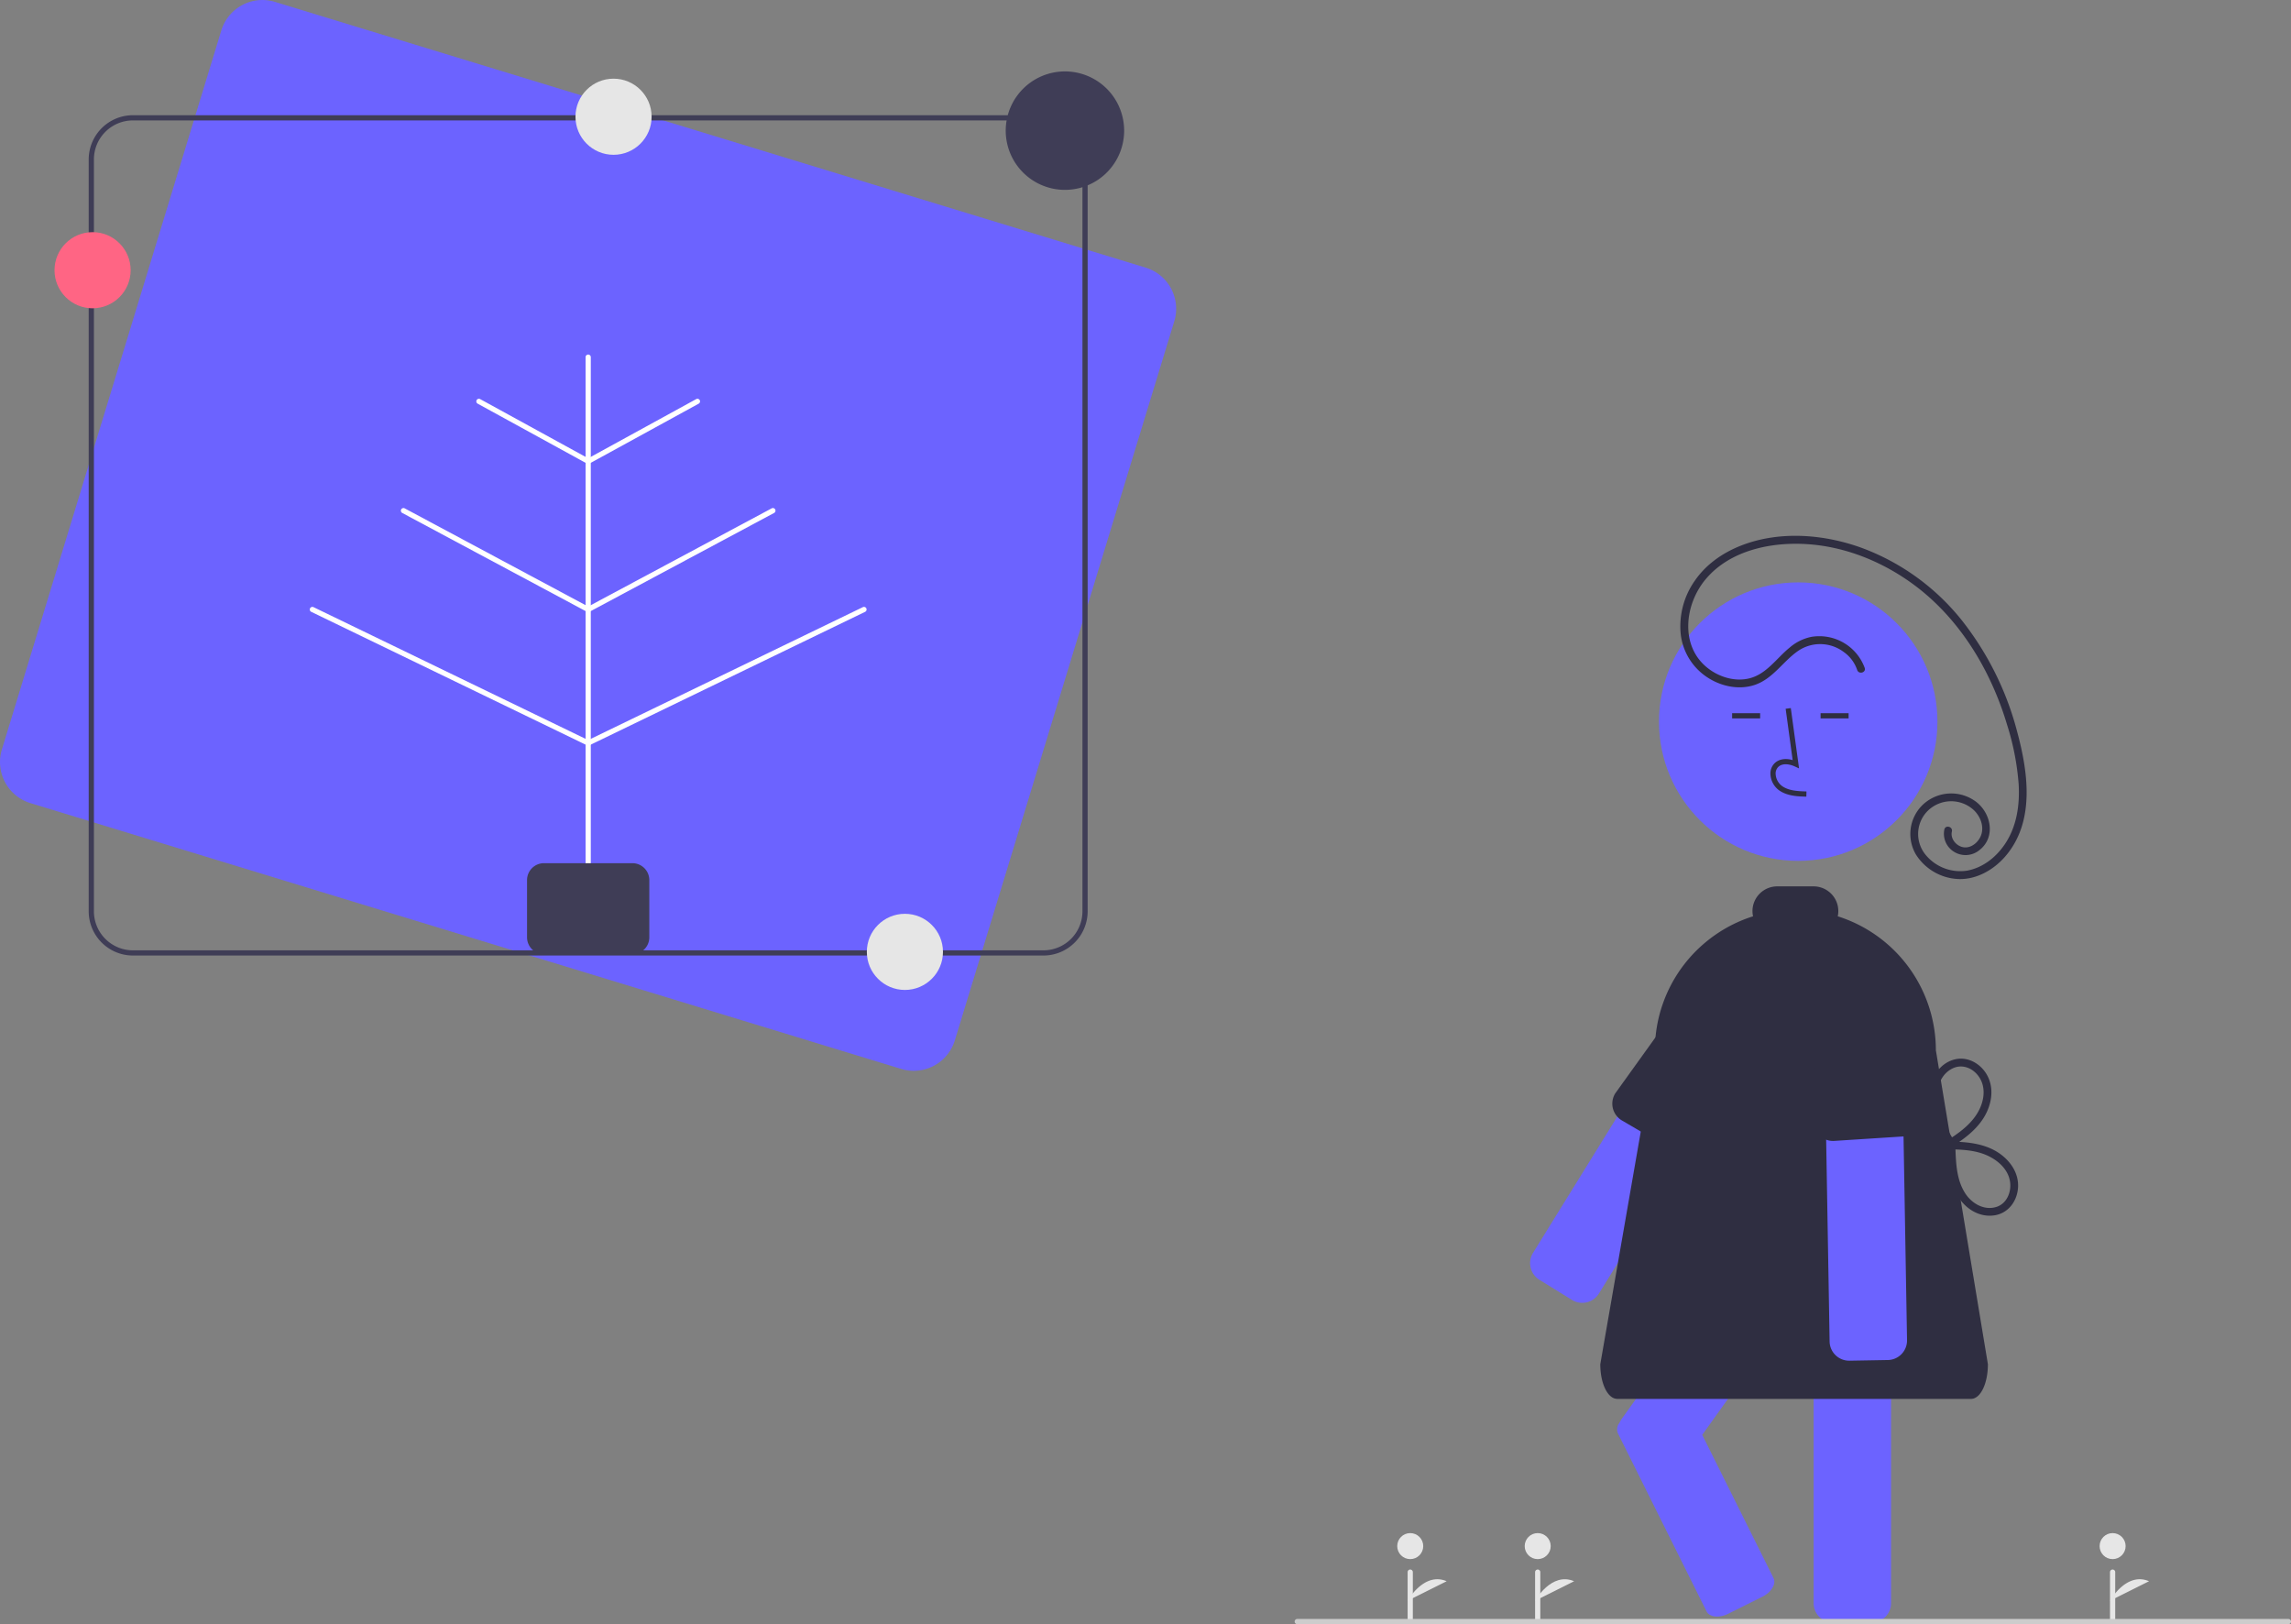 <svg data-name="Layer 1" xmlns="http://www.w3.org/2000/svg" width="880.671" height="624.281">
  <rect width="100%" height="100%" fill="#808080" stroke="none"/>
  <path d="M351.249 411.586a16.44 16.44 0 01-4.808-.72L11.685 308.695A16.518 16.518 0 01.72 288.098L85.083 11.685A16.518 16.518 0 01105.681.721L440.437 102.89a16.519 16.519 0 0110.965 20.598l-84.363 276.413a16.53 16.53 0 01-15.79 11.685z" fill="#6c63ff"/>
  <path d="M401.1 367.281h-350a17.02 17.02 0 01-17-17v-289a17.02 17.02 0 0117-17h350a17.02 17.02 0 0117 17v289a17.02 17.02 0 01-17 17zm-350-321a15.017 15.017 0 00-15 15v289a15.017 15.017 0 0015 15h350a15.017 15.017 0 0015-15v-289a15.017 15.017 0 00-15-15z" fill="#3f3d56"/>
  <path d="M226.1 333.281a1 1 0 01-1-1v-195a1 1 0 012 0v195a1 1 0 01-1 1z" fill="#fff"/>
  <path d="M226.101 286.588a1 1 0 01-.436-1.9l106-51.307a1 1 0 11.871 1.8l-106 51.307a.99.99 0 01-.435.1zM226.101 235.281a1 1 0 01-.473-1.882l71-38a1 1 0 01.944 1.764l-71 38a1 1 0 01-.47.118zM226.101 178.305a1 1 0 01-.481-1.877l42-23.024a1 1 0 01.961 1.754l-42 23.024a.997.997 0 01-.48.123z" fill="#fff"/>
  <path d="M226.1 286.588a.99.99 0 01-.435-.1l-106-51.307a1 1 0 11.871-1.8l106 51.307a1 1 0 01-.436 1.9zM226.1 235.281a1 1 0 01-.472-.118l-71-38a1 1 0 01.944-1.764l71 38a1 1 0 01-.473 1.882zM226.1 178.305a.997.997 0 01-.48-.123l-42-23.024a1 1 0 01.961-1.754l42 23.024a1 1 0 01-.482 1.877z" fill="#fff"/>
  <path d="M243.1 366.781h-34a6.507 6.507 0 01-6.5-6.5v-22a6.507 6.507 0 016.5-6.5h34a6.507 6.507 0 016.5 6.5v22a6.507 6.507 0 01-6.5 6.5z" fill="#3f3d56"/>
  <circle cx="35.589" cy="103.864" r="14.633" fill="#ff6584"/>
  <path d="M432.132 50.215c0 .56-.016 1.113-.065 1.658a22.76 22.76 0 11-42.825-12.283 20.922 20.922 0 011.674-2.691 22.753 22.753 0 0141.135 11.462c.057.61.08 1.228.08 1.854z" fill="#3f3d56"/>
  <circle cx="347.848" cy="365.872" r="14.633" fill="#e6e6e6"/>
  <circle cx="235.848" cy="44.872" r="14.633" fill="#e6e6e6"/>
  <path d="M812.1 623.281a1 1 0 01-1-1v-18a1 1 0 012 0v18a1 1 0 01-1 1z" fill="#e6e6e6"/>
  <circle cx="812.1" cy="594.281" r="5" fill="#e6e6e6"/>
  <path d="M811.1 615.281s6.25-11.25 15-7.5M542.1 623.281a1 1 0 01-1-1v-18a1 1 0 012 0v18a1 1 0 01-1 1z" fill="#e6e6e6"/>
  <circle cx="542.1" cy="594.281" r="5" fill="#e6e6e6"/>
  <path d="M541.1 615.281s6.25-11.25 15-7.5M591.1 623.281a1 1 0 01-1-1v-18a1 1 0 012 0v18a1 1 0 01-1 1z" fill="#e6e6e6"/>
  <circle cx="591.1" cy="594.281" r="5" fill="#e6e6e6"/>
  <path d="M590.1 615.281s6.25-11.25 15-7.5" fill="#e6e6e6"/>
  <path d="M622.399 547.076a4.098 4.098 0 01.23-.34 6.958 6.958 0 01.76-1.35l25.16-35.2 20.73-28.99h35.36l-2.5 3.49-4.45 6.23-13.79 19.28-29.55 41.33 27.39 55.02c1.12 2.24-.79 5.46-4.24 7.18l-13.21 6.58a9.712 9.712 0 01-4.23 1.06c-1.86 0-3.41-.69-4.06-2l-34.05-68.4a3.963 3.963 0 01.45-3.89z" fill="#6c63ff"/>
  <path d="M697.168 616.216v-125.01a1.968 1.968 0 01.022-.348 7.443 7.443 0 014.764-6.637 7.313 7.313 0 012.714-.515h14.76a7.508 7.508 0 017.5 7.5v125.01a7.508 7.508 0 01-7.5 7.5h-14.76a7.508 7.508 0 01-7.5-7.5zM679.316 392.61L614.61 497.23a7.517 7.517 0 01-10.324 2.43L591.73 491.9a7.516 7.516 0 01-2.429-10.323l64.709-104.623a7.106 7.106 0 011.161-1.432 7.471 7.471 0 019.162-.997l12.555 7.762a7.478 7.478 0 013.355 4.661 7.771 7.771 0 01.172 2.318 7.442 7.442 0 01-1.099 3.344z" fill="#6c63ff"/>
  <path d="M682.713 390.742l-25.06 51.364a7.509 7.509 0 01-10.288 2.555L623.4 430.63a7.537 7.537 0 01-3.402-4.619 7.514 7.514 0 01.907-5.743l32.747-45.594a2.185 2.185 0 01.395-.482c1.193-1.134 3.876-1.536 6.029-1.858l.335-.052c.578-.089 1.077-.165 1.429-.255l.134-.03c.143-.031.291-.063.426-.082a7.468 7.468 0 015.094.977l12.635 7.626a7.584 7.584 0 013.61 7.03 7.2 7.2 0 01-1.026 3.193z" fill="#2f2e41"/>
  <circle cx="691.237" cy="277.374" r="53.519" fill="#6c63ff"/>
  <path d="M694.361 306.21l.056-2c-3.721-.104-7.001-.337-9.466-2.138a6.148 6.148 0 01-2.382-4.528 3.514 3.514 0 011.153-2.895c1.637-1.382 4.27-.934 6.188-.055l1.655.76-3.173-23.191-1.982.271 2.7 19.727c-2.608-.767-5.024-.437-6.679.96a5.47 5.47 0 00-1.86 4.493 8.133 8.133 0 003.2 6.073c3.167 2.315 7.283 2.43 10.59 2.523zM665.84 274.135h10.771v2H665.84zM699.84 274.135h10.771v2H699.84zM621.45 537.67c-3.535-.204-6.291-6.015-6.291-13.302l21-120.672a54.363 54.363 0 011.705-13.524v-.001a52.936 52.936 0 011.454-4.693 53.865 53.865 0 0117.025-23.88 45.918 45.918 0 012.728-2.06 53.642 53.642 0 0114.81-7.336 9.372 9.372 0 01-.222-2.006 9.51 9.51 0 019.5-9.5h14a9.51 9.51 0 019.5 9.5 9.373 9.373 0 01-.222 2.002 54.031 54.031 0 0137.722 51.498l20 120.672c0 7.474-2.855 13.328-6.5 13.328h-136a.74.74 0 01-.21-.025z" fill="#2f2e41"/>
  <path d="M704.293 519.221a7.51 7.51 0 01-.984-3.575l-2.104-122.994a7.49 7.49 0 012.104-5.342l.002-.001a7.496 7.496 0 015.263-2.29l14.76-.248a7.495 7.495 0 017.579 6.621 5.957 5.957 0 01.048.742l2.112 123.002a7.518 7.518 0 01-7.377 7.625l-14.755.254a7.53 7.53 0 01-6.648-3.794z" fill="#6c63ff"/>
  <path d="M698.09 434.76a7.508 7.508 0 01-.965-3.208l.63-56.984a7.509 7.509 0 016.892-8.063l14.713-1.153a7.547 7.547 0 015.023 1.428c.15.115.302.254.449.353a14.033 14.033 0 001.148.86l.319.227c2.115 1.497 4.512 3.194 4.628 4.848l8.852 55.595a7.382 7.382 0 01-1.096 4.526 6.814 6.814 0 01-.677.94 6.475 6.475 0 01-.721.724 7.427 7.427 0 01-4.409 1.884l-27.69 1.786a7.508 7.508 0 01-7.097-3.763zM716.802 256.717a18.58 18.58 0 00-20.536-11.922 18.442 18.442 0 00-8.311 4.115c-4.977 4.018-8.786 10.069-15.286 11.777-5.567 1.463-11.657-.362-16.121-3.827-10.843-8.415-9.037-24.405-.979-34.106 9.354-11.262 25.265-14.52 39.227-13.593 14.575.967 28.616 6.662 40.375 15.21 11.88 8.636 21.228 20.391 27.97 33.372a119.752 119.752 0 018.337 20.669 100.047 100.047 0 014.507 23.06c.427 7.63-.625 15.48-4.706 22.075-3.369 5.446-8.646 9.883-15.051 11.093a17.22 17.22 0 01-15.85-5.881 12.568 12.568 0 01.339-16.77 12.827 12.827 0 0118.307-.333c2.278 2.358 3.642 5.868 2.61 9.101-.87 2.72-3.59 5.226-6.595 4.94-2.835-.27-5.41-3.2-4.73-6.08.443-1.877-2.45-2.678-2.893-.797a8.142 8.142 0 003.962 8.725 8.388 8.388 0 009.48-.755c6.322-4.86 4.64-13.984-1.125-18.519a15.907 15.907 0 00-20.754 1.195 15.592 15.592 0 00-2.477 19.008 20.31 20.31 0 0016.414 9.405c7.04.232 13.706-3.701 18.14-8.953 11.22-13.288 8.565-32.014 4.39-47.538a116.612 116.612 0 00-21.354-43.01 88.646 88.646 0 00-38.178-27.696c-14.59-5.357-31.658-6.757-46.378-1.08-7.14 2.753-13.63 7.213-18.014 13.566a30.465 30.465 0 00-5.45 20.54 22.92 22.92 0 0010.12 16.569c5.23 3.492 12.11 5.021 18.191 3.033 7.218-2.36 11.003-9.198 17.038-13.268a15.065 15.065 0 0117.343.581 13.916 13.916 0 015.145 6.891c.6 1.826 3.498 1.044 2.893-.797zM748.331 441.768c5.35.036 11.024.187 15.946 2.538 3.921 1.873 7.55 5.155 8.346 9.61.715 4-1.075 8.688-5.193 9.987-4.652 1.467-9.36-1.245-11.895-5.086-3.418-5.18-3.65-11.556-3.865-17.56-.068-1.924-3.068-1.933-3 0 .226 6.342.547 13.024 3.963 18.583 2.975 4.842 8.281 8.203 14.107 7.29 5.337-.835 8.691-5.516 9.007-10.712.328-5.404-2.869-10.126-7.176-13.1-5.892-4.068-13.311-4.503-20.24-4.55a1.5 1.5 0 000 3z" fill="#2f2e41"/>
  <path d="M749.088 441.563c5.11-3.213 10.285-6.777 13.51-12.014 2.931-4.76 4.068-10.896 1.399-16.025-2.36-4.535-7.433-7.578-12.573-6.325-5.458 1.33-8.934 6.462-9.601 11.81-.916 7.34 2.74 14.056 6.255 20.206a1.501 1.501 0 002.59-1.514c-2.665-4.665-5.544-9.587-5.941-15.069-.344-4.738 1.325-9.741 5.831-11.95 3.935-1.93 8.228.051 10.414 3.594 2.54 4.118 1.655 9.217-.652 13.23-2.912 5.067-7.91 8.425-12.746 11.467-1.63 1.025-.126 3.622 1.514 2.59z" fill="#2f2e41"/>
  <path d="M879.671 624.281h-381a1 1 0 010-2h381a1 1 0 010 2z" fill="#ccc"/>
</svg>